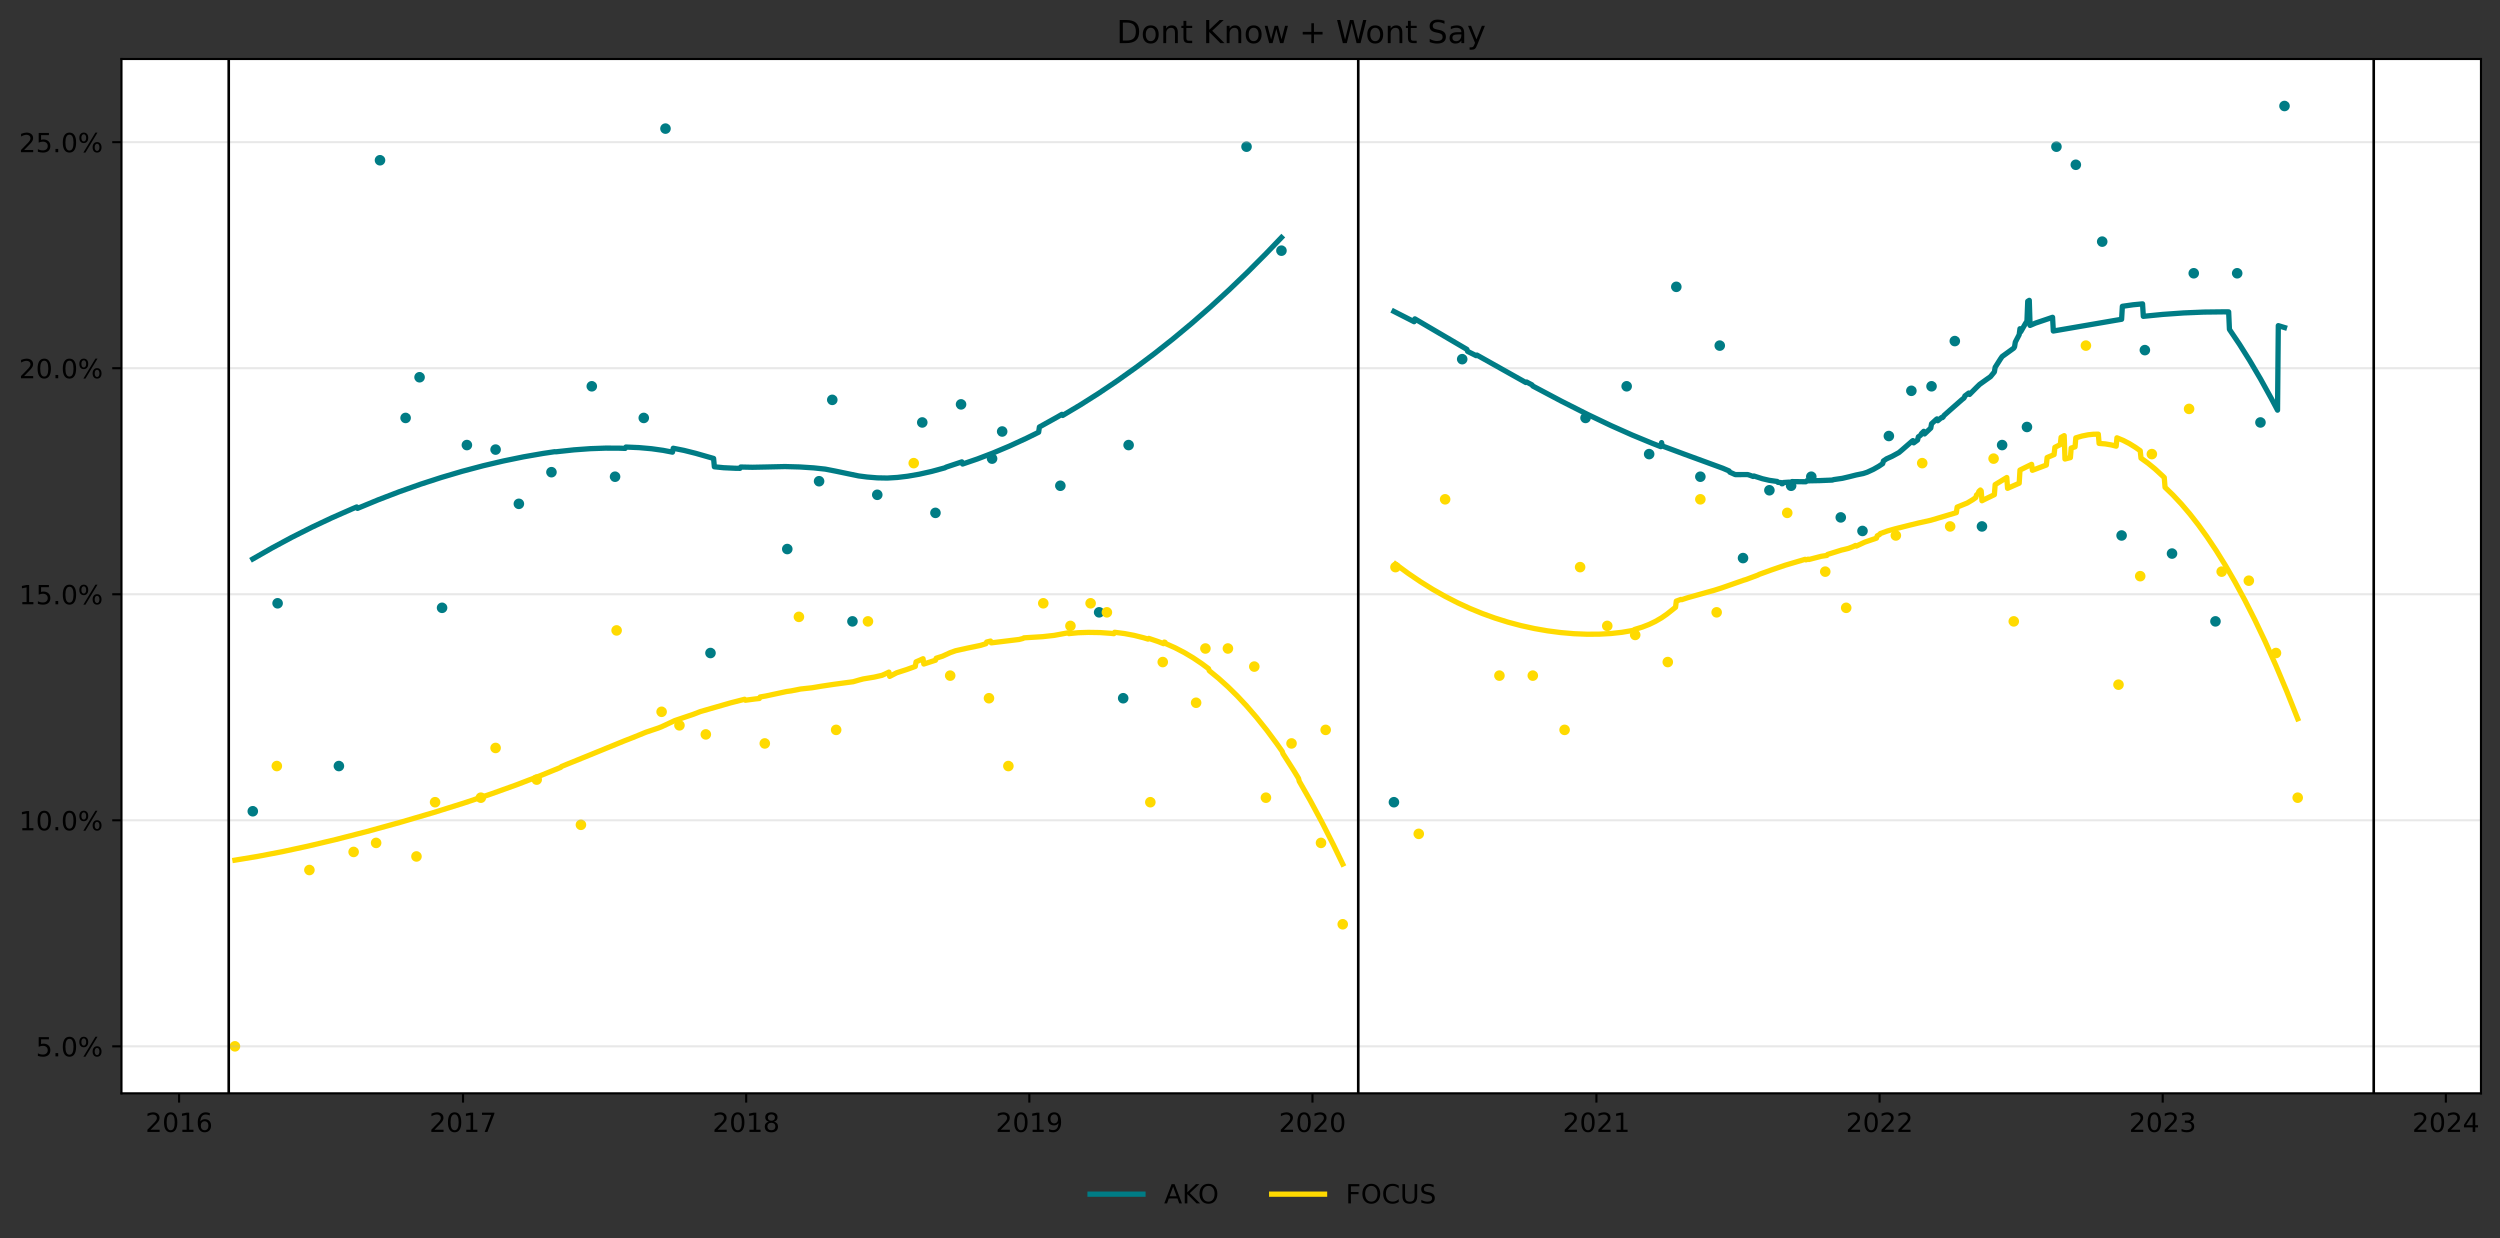<?xml version="1.0" encoding="utf-8" standalone="no"?>
<!DOCTYPE svg PUBLIC "-//W3C//DTD SVG 1.1//EN"
  "http://www.w3.org/Graphics/SVG/1.1/DTD/svg11.dtd">
<!-- Created with matplotlib (https://matplotlib.org/) -->
<svg height="468.629pt" version="1.1" viewBox="0 0 945.967 468.629" width="945.967pt" xmlns="http://www.w3.org/2000/svg" xmlns:xlink="http://www.w3.org/1999/xlink">
 <rect x="0" y="0" width="945.967" height="468.629" fill="#333333" stroke="none"/>
 <defs>
  <style type="text/css">*{stroke-linecap:butt;stroke-linejoin:round;}</style>
 </defs>
 <g id="figure_1">
  <g id="patch_1">
   <path d="M 0 468.629 
L 945.967 468.629 
L 945.967 0 
L 0 0 
z
" style="fill:none;"/>
  </g>
  <g id="axes_1">
   <g id="patch_2">
    <path d="M 45.967 413.71 
L 938.767 413.71 
L 938.767 22.318 
L 45.967 22.318 
z
" style="fill:#ffffff;"/>
   </g>
   <g id="PathCollection_1">
    <defs>
     <path d="M 0 1.5 
C 0.398 1.5 0.779 1.342 1.061 1.061 
C 1.342 0.779 1.5 0.398 1.5 0 
C 1.5 -0.398 1.342 -0.779 1.061 -1.061 
C 0.779 -1.342 0.398 -1.5 0 -1.5 
C -0.398 -1.5 -0.779 -1.342 -1.061 -1.061 
C -1.342 -0.779 -1.5 -0.398 -1.5 0 
C -1.5 0.398 -1.342 0.779 -1.061 1.061 
C -0.779 1.342 -0.398 1.5 0 1.5 
z
" id="mf87da023b0" style="stroke:#007c85;"/>
    </defs>
    <g clip-path="url(#pe1dcbcc5a3)">
     <use style="fill:#007c85;stroke:#007c85;" x="95.649" xlink:href="#mf87da023b0" y="306.967"/>
     <use style="fill:#007c85;stroke:#007c85;" x="105.042" xlink:href="#mf87da023b0" y="228.278"/>
     <use style="fill:#007c85;stroke:#007c85;" x="128.232" xlink:href="#mf87da023b0" y="289.861"/>
     <use style="fill:#007c85;stroke:#007c85;" x="143.789" xlink:href="#mf87da023b0" y="60.636"/>
     <use style="fill:#007c85;stroke:#007c85;" x="153.476" xlink:href="#mf87da023b0" y="158.142"/>
     <use style="fill:#007c85;stroke:#007c85;" x="158.76" xlink:href="#mf87da023b0" y="142.746"/>
     <use style="fill:#007c85;stroke:#007c85;" x="167.272" xlink:href="#mf87da023b0" y="229.989"/>
     <use style="fill:#007c85;stroke:#007c85;" x="176.666" xlink:href="#mf87da023b0" y="168.406"/>
     <use style="fill:#007c85;stroke:#007c85;" x="187.527" xlink:href="#mf87da023b0" y="170.117"/>
     <use style="fill:#007c85;stroke:#007c85;" x="196.333" xlink:href="#mf87da023b0" y="190.644"/>
     <use style="fill:#007c85;stroke:#007c85;" x="208.661" xlink:href="#mf87da023b0" y="178.67"/>
     <use style="fill:#007c85;stroke:#007c85;" x="223.925" xlink:href="#mf87da023b0" y="146.168"/>
     <use style="fill:#007c85;stroke:#007c85;" x="232.732" xlink:href="#mf87da023b0" y="180.38"/>
     <use style="fill:#007c85;stroke:#007c85;" x="243.593" xlink:href="#mf87da023b0" y="158.142"/>
     <use style="fill:#007c85;stroke:#007c85;" x="251.812" xlink:href="#mf87da023b0" y="48.662"/>
     <use style="fill:#007c85;stroke:#007c85;" x="268.837" xlink:href="#mf87da023b0" y="247.095"/>
     <use style="fill:#007c85;stroke:#007c85;" x="297.897" xlink:href="#mf87da023b0" y="207.75"/>
     <use style="fill:#007c85;stroke:#007c85;" x="309.932" xlink:href="#mf87da023b0" y="182.091"/>
     <use style="fill:#007c85;stroke:#007c85;" x="314.923" xlink:href="#mf87da023b0" y="151.3"/>
     <use style="fill:#007c85;stroke:#007c85;" x="322.555" xlink:href="#mf87da023b0" y="235.12"/>
     <use style="fill:#007c85;stroke:#007c85;" x="331.948" xlink:href="#mf87da023b0" y="187.223"/>
     <use style="fill:#007c85;stroke:#007c85;" x="348.973" xlink:href="#mf87da023b0" y="159.853"/>
     <use style="fill:#007c85;stroke:#007c85;" x="353.963" xlink:href="#mf87da023b0" y="194.065"/>
     <use style="fill:#007c85;stroke:#007c85;" x="363.65" xlink:href="#mf87da023b0" y="153.01"/>
     <use style="fill:#007c85;stroke:#007c85;" x="375.392" xlink:href="#mf87da023b0" y="173.538"/>
     <use style="fill:#007c85;stroke:#007c85;" x="379.208" xlink:href="#mf87da023b0" y="163.274"/>
     <use style="fill:#007c85;stroke:#007c85;" x="401.223" xlink:href="#mf87da023b0" y="183.802"/>
     <use style="fill:#007c85;stroke:#007c85;" x="415.9" xlink:href="#mf87da023b0" y="231.699"/>
     <use style="fill:#007c85;stroke:#007c85;" x="425" xlink:href="#mf87da023b0" y="264.201"/>
     <use style="fill:#007c85;stroke:#007c85;" x="427.055" xlink:href="#mf87da023b0" y="168.406"/>
     <use style="fill:#007c85;stroke:#007c85;" x="471.673" xlink:href="#mf87da023b0" y="55.504"/>
     <use style="fill:#007c85;stroke:#007c85;" x="484.882" xlink:href="#mf87da023b0" y="94.849"/>
    </g>
   </g>
   <g id="PathCollection_2">
    <g clip-path="url(#pe1dcbcc5a3)">
     <use style="fill:#007c85;stroke:#007c85;" x="527.445" xlink:href="#mf87da023b0" y="303.546"/>
     <use style="fill:#007c85;stroke:#007c85;" x="553.277" xlink:href="#mf87da023b0" y="135.904"/>
     <use style="fill:#007c85;stroke:#007c85;" x="599.949" xlink:href="#mf87da023b0" y="158.142"/>
     <use style="fill:#007c85;stroke:#007c85;" x="615.507" xlink:href="#mf87da023b0" y="146.168"/>
     <use style="fill:#007c85;stroke:#007c85;" x="624.02" xlink:href="#mf87da023b0" y="171.827"/>
     <use style="fill:#007c85;stroke:#007c85;" x="634.293" xlink:href="#mf87da023b0" y="108.534"/>
     <use style="fill:#007c85;stroke:#007c85;" x="643.393" xlink:href="#mf87da023b0" y="180.38"/>
     <use style="fill:#007c85;stroke:#007c85;" x="650.732" xlink:href="#mf87da023b0" y="130.772"/>
     <use style="fill:#007c85;stroke:#007c85;" x="659.538" xlink:href="#mf87da023b0" y="211.172"/>
     <use style="fill:#007c85;stroke:#007c85;" x="669.518" xlink:href="#mf87da023b0" y="185.512"/>
     <use style="fill:#007c85;stroke:#007c85;" x="677.737" xlink:href="#mf87da023b0" y="183.802"/>
     <use style="fill:#007c85;stroke:#007c85;" x="685.369" xlink:href="#mf87da023b0" y="180.38"/>
     <use style="fill:#007c85;stroke:#007c85;" x="696.524" xlink:href="#mf87da023b0" y="195.776"/>
     <use style="fill:#007c85;stroke:#007c85;" x="704.743" xlink:href="#mf87da023b0" y="200.908"/>
     <use style="fill:#007c85;stroke:#007c85;" x="714.723" xlink:href="#mf87da023b0" y="164.985"/>
     <use style="fill:#007c85;stroke:#007c85;" x="723.236" xlink:href="#mf87da023b0" y="147.878"/>
     <use style="fill:#007c85;stroke:#007c85;" x="730.868" xlink:href="#mf87da023b0" y="146.168"/>
     <use style="fill:#007c85;stroke:#007c85;" x="739.674" xlink:href="#mf87da023b0" y="129.061"/>
     <use style="fill:#007c85;stroke:#007c85;" x="749.948" xlink:href="#mf87da023b0" y="199.197"/>
     <use style="fill:#007c85;stroke:#007c85;" x="757.58" xlink:href="#mf87da023b0" y="168.406"/>
     <use style="fill:#007c85;stroke:#007c85;" x="766.973" xlink:href="#mf87da023b0" y="161.563"/>
     <use style="fill:#007c85;stroke:#007c85;" x="778.128" xlink:href="#mf87da023b0" y="55.504"/>
     <use style="fill:#007c85;stroke:#007c85;" x="785.466" xlink:href="#mf87da023b0" y="62.347"/>
     <use style="fill:#007c85;stroke:#007c85;" x="795.447" xlink:href="#mf87da023b0" y="91.428"/>
     <use style="fill:#007c85;stroke:#007c85;" x="802.785" xlink:href="#mf87da023b0" y="202.618"/>
     <use style="fill:#007c85;stroke:#007c85;" x="811.591" xlink:href="#mf87da023b0" y="132.483"/>
     <use style="fill:#007c85;stroke:#007c85;" x="821.865" xlink:href="#mf87da023b0" y="209.461"/>
     <use style="fill:#007c85;stroke:#007c85;" x="830.084" xlink:href="#mf87da023b0" y="103.402"/>
     <use style="fill:#007c85;stroke:#007c85;" x="838.303" xlink:href="#mf87da023b0" y="235.12"/>
     <use style="fill:#007c85;stroke:#007c85;" x="846.522" xlink:href="#mf87da023b0" y="103.402"/>
     <use style="fill:#007c85;stroke:#007c85;" x="855.329" xlink:href="#mf87da023b0" y="159.853"/>
     <use style="fill:#007c85;stroke:#007c85;" x="864.428" xlink:href="#mf87da023b0" y="40.109"/>
    </g>
   </g>
   <g id="PathCollection_3">
    <defs>
     <path d="M 0 1.5 
C 0.398 1.5 0.779 1.342 1.061 1.061 
C 1.342 0.779 1.5 0.398 1.5 0 
C 1.5 -0.398 1.342 -0.779 1.061 -1.061 
C 0.779 -1.342 0.398 -1.5 0 -1.5 
C -0.398 -1.5 -0.779 -1.342 -1.061 -1.061 
C -1.342 -0.779 -1.5 -0.398 -1.5 0 
C -1.5 0.398 -1.342 0.779 -1.061 1.061 
C -0.779 1.342 -0.398 1.5 0 1.5 
z
" id="me1336ce5fd" style="stroke:#ffda00;"/>
    </defs>
    <g clip-path="url(#pe1dcbcc5a3)">
     <use style="fill:#ffda00;stroke:#ffda00;" x="88.897" xlink:href="#me1336ce5fd" y="395.92"/>
     <use style="fill:#ffda00;stroke:#ffda00;" x="104.748" xlink:href="#me1336ce5fd" y="289.861"/>
     <use style="fill:#ffda00;stroke:#ffda00;" x="117.077" xlink:href="#me1336ce5fd" y="329.205"/>
     <use style="fill:#ffda00;stroke:#ffda00;" x="133.809" xlink:href="#me1336ce5fd" y="322.363"/>
     <use style="fill:#ffda00;stroke:#ffda00;" x="142.321" xlink:href="#me1336ce5fd" y="318.941"/>
     <use style="fill:#ffda00;stroke:#ffda00;" x="157.586" xlink:href="#me1336ce5fd" y="324.073"/>
     <use style="fill:#ffda00;stroke:#ffda00;" x="164.63" xlink:href="#me1336ce5fd" y="303.546"/>
     <use style="fill:#ffda00;stroke:#ffda00;" x="181.949" xlink:href="#me1336ce5fd" y="301.835"/>
     <use style="fill:#ffda00;stroke:#ffda00;" x="187.527" xlink:href="#me1336ce5fd" y="283.018"/>
     <use style="fill:#ffda00;stroke:#ffda00;" x="203.084" xlink:href="#me1336ce5fd" y="294.992"/>
     <use style="fill:#ffda00;stroke:#ffda00;" x="219.816" xlink:href="#me1336ce5fd" y="312.099"/>
     <use style="fill:#ffda00;stroke:#ffda00;" x="233.319" xlink:href="#me1336ce5fd" y="238.542"/>
     <use style="fill:#ffda00;stroke:#ffda00;" x="250.344" xlink:href="#me1336ce5fd" y="269.333"/>
     <use style="fill:#ffda00;stroke:#ffda00;" x="257.095" xlink:href="#me1336ce5fd" y="274.465"/>
     <use style="fill:#ffda00;stroke:#ffda00;" x="267.076" xlink:href="#me1336ce5fd" y="277.886"/>
     <use style="fill:#ffda00;stroke:#ffda00;" x="289.385" xlink:href="#me1336ce5fd" y="281.307"/>
     <use style="fill:#ffda00;stroke:#ffda00;" x="302.3" xlink:href="#me1336ce5fd" y="233.41"/>
     <use style="fill:#ffda00;stroke:#ffda00;" x="316.39" xlink:href="#me1336ce5fd" y="276.176"/>
     <use style="fill:#ffda00;stroke:#ffda00;" x="328.425" xlink:href="#me1336ce5fd" y="235.12"/>
     <use style="fill:#ffda00;stroke:#ffda00;" x="345.744" xlink:href="#me1336ce5fd" y="175.248"/>
     <use style="fill:#ffda00;stroke:#ffda00;" x="359.541" xlink:href="#me1336ce5fd" y="255.648"/>
     <use style="fill:#ffda00;stroke:#ffda00;" x="374.218" xlink:href="#me1336ce5fd" y="264.201"/>
     <use style="fill:#ffda00;stroke:#ffda00;" x="381.556" xlink:href="#me1336ce5fd" y="289.861"/>
     <use style="fill:#ffda00;stroke:#ffda00;" x="394.765" xlink:href="#me1336ce5fd" y="228.278"/>
     <use style="fill:#ffda00;stroke:#ffda00;" x="405.039" xlink:href="#me1336ce5fd" y="236.831"/>
     <use style="fill:#ffda00;stroke:#ffda00;" x="412.671" xlink:href="#me1336ce5fd" y="228.278"/>
     <use style="fill:#ffda00;stroke:#ffda00;" x="418.836" xlink:href="#me1336ce5fd" y="231.699"/>
     <use style="fill:#ffda00;stroke:#ffda00;" x="435.274" xlink:href="#me1336ce5fd" y="303.546"/>
     <use style="fill:#ffda00;stroke:#ffda00;" x="439.97" xlink:href="#me1336ce5fd" y="250.516"/>
     <use style="fill:#ffda00;stroke:#ffda00;" x="452.593" xlink:href="#me1336ce5fd" y="265.912"/>
     <use style="fill:#ffda00;stroke:#ffda00;" x="456.115" xlink:href="#me1336ce5fd" y="245.384"/>
     <use style="fill:#ffda00;stroke:#ffda00;" x="464.628" xlink:href="#me1336ce5fd" y="245.384"/>
     <use style="fill:#ffda00;stroke:#ffda00;" x="474.608" xlink:href="#me1336ce5fd" y="252.227"/>
     <use style="fill:#ffda00;stroke:#ffda00;" x="479.011" xlink:href="#me1336ce5fd" y="301.835"/>
     <use style="fill:#ffda00;stroke:#ffda00;" x="488.698" xlink:href="#me1336ce5fd" y="281.307"/>
     <use style="fill:#ffda00;stroke:#ffda00;" x="499.852" xlink:href="#me1336ce5fd" y="318.941"/>
     <use style="fill:#ffda00;stroke:#ffda00;" x="501.614" xlink:href="#me1336ce5fd" y="276.176"/>
     <use style="fill:#ffda00;stroke:#ffda00;" x="508.072" xlink:href="#me1336ce5fd" y="349.733"/>
    </g>
   </g>
   <g id="PathCollection_4">
    <g clip-path="url(#pe1dcbcc5a3)">
     <use style="fill:#ffda00;stroke:#ffda00;" x="528.032" xlink:href="#me1336ce5fd" y="214.593"/>
     <use style="fill:#ffda00;stroke:#ffda00;" x="536.838" xlink:href="#me1336ce5fd" y="315.52"/>
     <use style="fill:#ffda00;stroke:#ffda00;" x="546.819" xlink:href="#me1336ce5fd" y="188.933"/>
     <use style="fill:#ffda00;stroke:#ffda00;" x="567.366" xlink:href="#me1336ce5fd" y="255.648"/>
     <use style="fill:#ffda00;stroke:#ffda00;" x="579.989" xlink:href="#me1336ce5fd" y="255.648"/>
     <use style="fill:#ffda00;stroke:#ffda00;" x="592.024" xlink:href="#me1336ce5fd" y="276.176"/>
     <use style="fill:#ffda00;stroke:#ffda00;" x="597.895" xlink:href="#me1336ce5fd" y="214.593"/>
     <use style="fill:#ffda00;stroke:#ffda00;" x="608.168" xlink:href="#me1336ce5fd" y="236.831"/>
     <use style="fill:#ffda00;stroke:#ffda00;" x="618.736" xlink:href="#me1336ce5fd" y="240.252"/>
     <use style="fill:#ffda00;stroke:#ffda00;" x="631.065" xlink:href="#me1336ce5fd" y="250.516"/>
     <use style="fill:#ffda00;stroke:#ffda00;" x="643.393" xlink:href="#me1336ce5fd" y="188.933"/>
     <use style="fill:#ffda00;stroke:#ffda00;" x="649.558" xlink:href="#me1336ce5fd" y="231.699"/>
     <use style="fill:#ffda00;stroke:#ffda00;" x="676.27" xlink:href="#me1336ce5fd" y="194.065"/>
     <use style="fill:#ffda00;stroke:#ffda00;" x="690.653" xlink:href="#me1336ce5fd" y="216.303"/>
     <use style="fill:#ffda00;stroke:#ffda00;" x="698.579" xlink:href="#me1336ce5fd" y="229.989"/>
     <use style="fill:#ffda00;stroke:#ffda00;" x="717.365" xlink:href="#me1336ce5fd" y="202.618"/>
     <use style="fill:#ffda00;stroke:#ffda00;" x="727.345" xlink:href="#me1336ce5fd" y="175.248"/>
     <use style="fill:#ffda00;stroke:#ffda00;" x="737.913" xlink:href="#me1336ce5fd" y="199.197"/>
     <use style="fill:#ffda00;stroke:#ffda00;" x="754.351" xlink:href="#me1336ce5fd" y="173.538"/>
     <use style="fill:#ffda00;stroke:#ffda00;" x="761.983" xlink:href="#me1336ce5fd" y="235.12"/>
     <use style="fill:#ffda00;stroke:#ffda00;" x="789.282" xlink:href="#me1336ce5fd" y="130.772"/>
     <use style="fill:#ffda00;stroke:#ffda00;" x="801.611" xlink:href="#me1336ce5fd" y="259.069"/>
     <use style="fill:#ffda00;stroke:#ffda00;" x="809.83" xlink:href="#me1336ce5fd" y="218.014"/>
     <use style="fill:#ffda00;stroke:#ffda00;" x="814.233" xlink:href="#me1336ce5fd" y="171.827"/>
     <use style="fill:#ffda00;stroke:#ffda00;" x="828.323" xlink:href="#me1336ce5fd" y="154.721"/>
     <use style="fill:#ffda00;stroke:#ffda00;" x="840.652" xlink:href="#me1336ce5fd" y="216.303"/>
     <use style="fill:#ffda00;stroke:#ffda00;" x="850.926" xlink:href="#me1336ce5fd" y="219.725"/>
     <use style="fill:#ffda00;stroke:#ffda00;" x="861.199" xlink:href="#me1336ce5fd" y="247.095"/>
     <use style="fill:#ffda00;stroke:#ffda00;" x="869.419" xlink:href="#me1336ce5fd" y="301.835"/>
    </g>
   </g>
   <g id="matplotlib.axis_1">
    <g id="xtick_1">
     <g id="line2d_1">
      <defs>
       <path d="M 0 0 
L 0 3.5 
" id="mb8897c2d17" style="stroke:#000000;stroke-width:0.8;"/>
      </defs>
      <g>
       <use style="stroke:#000000;stroke-width:0.8;" x="67.762" xlink:href="#mb8897c2d17" y="413.71"/>
      </g>
     </g>
     <g id="text_1">
      <!-- 2016 -->
      <g transform="translate(55.037 428.309)scale(0.1 -0.1)">
       <defs>
        <path d="M 19.188 8.297 
L 53.609 8.297 
L 53.609 0 
L 7.328 0 
L 7.328 8.297 
Q 12.938 14.109 22.625 23.891 
Q 32.328 33.688 34.812 36.531 
Q 39.547 41.844 41.422 45.531 
Q 43.312 49.219 43.312 52.781 
Q 43.312 58.594 39.234 62.25 
Q 35.156 65.922 28.609 65.922 
Q 23.969 65.922 18.812 64.312 
Q 13.672 62.703 7.812 59.422 
L 7.812 69.391 
Q 13.766 71.781 18.938 73 
Q 24.125 74.219 28.422 74.219 
Q 39.75 74.219 46.484 68.547 
Q 53.219 62.891 53.219 53.422 
Q 53.219 48.922 51.531 44.891 
Q 49.859 40.875 45.406 35.406 
Q 44.188 33.984 37.641 27.219 
Q 31.109 20.453 19.188 8.297 
z
" id="DejaVuSans-50"/>
        <path d="M 31.781 66.406 
Q 24.172 66.406 20.328 58.906 
Q 16.5 51.422 16.5 36.375 
Q 16.5 21.391 20.328 13.891 
Q 24.172 6.391 31.781 6.391 
Q 39.453 6.391 43.281 13.891 
Q 47.125 21.391 47.125 36.375 
Q 47.125 51.422 43.281 58.906 
Q 39.453 66.406 31.781 66.406 
z
M 31.781 74.219 
Q 44.047 74.219 50.516 64.516 
Q 56.984 54.828 56.984 36.375 
Q 56.984 17.969 50.516 8.266 
Q 44.047 -1.422 31.781 -1.422 
Q 19.531 -1.422 13.062 8.266 
Q 6.594 17.969 6.594 36.375 
Q 6.594 54.828 13.062 64.516 
Q 19.531 74.219 31.781 74.219 
z
" id="DejaVuSans-48"/>
        <path d="M 12.406 8.297 
L 28.516 8.297 
L 28.516 63.922 
L 10.984 60.406 
L 10.984 69.391 
L 28.422 72.906 
L 38.281 72.906 
L 38.281 8.297 
L 54.391 8.297 
L 54.391 0 
L 12.406 0 
z
" id="DejaVuSans-49"/>
        <path d="M 33.016 40.375 
Q 26.375 40.375 22.484 35.828 
Q 18.609 31.297 18.609 23.391 
Q 18.609 15.531 22.484 10.953 
Q 26.375 6.391 33.016 6.391 
Q 39.656 6.391 43.531 10.953 
Q 47.406 15.531 47.406 23.391 
Q 47.406 31.297 43.531 35.828 
Q 39.656 40.375 33.016 40.375 
z
M 52.594 71.297 
L 52.594 62.312 
Q 48.875 64.062 45.094 64.984 
Q 41.312 65.922 37.594 65.922 
Q 27.828 65.922 22.672 59.328 
Q 17.531 52.734 16.797 39.406 
Q 19.672 43.656 24.016 45.922 
Q 28.375 48.188 33.594 48.188 
Q 44.578 48.188 50.953 41.516 
Q 57.328 34.859 57.328 23.391 
Q 57.328 12.156 50.688 5.359 
Q 44.047 -1.422 33.016 -1.422 
Q 20.359 -1.422 13.672 8.266 
Q 6.984 17.969 6.984 36.375 
Q 6.984 53.656 15.188 63.938 
Q 23.391 74.219 37.203 74.219 
Q 40.922 74.219 44.703 73.484 
Q 48.484 72.75 52.594 71.297 
z
" id="DejaVuSans-54"/>
       </defs>
       <use xlink:href="#DejaVuSans-50"/>
       <use x="63.623" xlink:href="#DejaVuSans-48"/>
       <use x="127.246" xlink:href="#DejaVuSans-49"/>
       <use x="190.869" xlink:href="#DejaVuSans-54"/>
      </g>
     </g>
    </g>
    <g id="xtick_2">
     <g id="line2d_2">
      <g>
       <use style="stroke:#000000;stroke-width:0.8;" x="175.198" xlink:href="#mb8897c2d17" y="413.71"/>
      </g>
     </g>
     <g id="text_2">
      <!-- 2017 -->
      <g transform="translate(162.473 428.309)scale(0.1 -0.1)">
       <defs>
        <path d="M 8.203 72.906 
L 55.078 72.906 
L 55.078 68.703 
L 28.609 0 
L 18.312 0 
L 43.219 64.594 
L 8.203 64.594 
z
" id="DejaVuSans-55"/>
       </defs>
       <use xlink:href="#DejaVuSans-50"/>
       <use x="63.623" xlink:href="#DejaVuSans-48"/>
       <use x="127.246" xlink:href="#DejaVuSans-49"/>
       <use x="190.869" xlink:href="#DejaVuSans-55"/>
      </g>
     </g>
    </g>
    <g id="xtick_3">
     <g id="line2d_3">
      <g>
       <use style="stroke:#000000;stroke-width:0.8;" x="282.34" xlink:href="#mb8897c2d17" y="413.71"/>
      </g>
     </g>
     <g id="text_3">
      <!-- 2018 -->
      <g transform="translate(269.615 428.309)scale(0.1 -0.1)">
       <defs>
        <path d="M 31.781 34.625 
Q 24.75 34.625 20.719 30.859 
Q 16.703 27.094 16.703 20.516 
Q 16.703 13.922 20.719 10.156 
Q 24.75 6.391 31.781 6.391 
Q 38.812 6.391 42.859 10.172 
Q 46.922 13.969 46.922 20.516 
Q 46.922 27.094 42.891 30.859 
Q 38.875 34.625 31.781 34.625 
z
M 21.922 38.812 
Q 15.578 40.375 12.031 44.719 
Q 8.5 49.078 8.5 55.328 
Q 8.5 64.062 14.719 69.141 
Q 20.953 74.219 31.781 74.219 
Q 42.672 74.219 48.875 69.141 
Q 55.078 64.062 55.078 55.328 
Q 55.078 49.078 51.531 44.719 
Q 48 40.375 41.703 38.812 
Q 48.828 37.156 52.797 32.312 
Q 56.781 27.484 56.781 20.516 
Q 56.781 9.906 50.312 4.234 
Q 43.844 -1.422 31.781 -1.422 
Q 19.734 -1.422 13.25 4.234 
Q 6.781 9.906 6.781 20.516 
Q 6.781 27.484 10.781 32.312 
Q 14.797 37.156 21.922 38.812 
z
M 18.312 54.391 
Q 18.312 48.734 21.844 45.562 
Q 25.391 42.391 31.781 42.391 
Q 38.141 42.391 41.719 45.562 
Q 45.312 48.734 45.312 54.391 
Q 45.312 60.062 41.719 63.234 
Q 38.141 66.406 31.781 66.406 
Q 25.391 66.406 21.844 63.234 
Q 18.312 60.062 18.312 54.391 
z
" id="DejaVuSans-56"/>
       </defs>
       <use xlink:href="#DejaVuSans-50"/>
       <use x="63.623" xlink:href="#DejaVuSans-48"/>
       <use x="127.246" xlink:href="#DejaVuSans-49"/>
       <use x="190.869" xlink:href="#DejaVuSans-56"/>
      </g>
     </g>
    </g>
    <g id="xtick_4">
     <g id="line2d_4">
      <g>
       <use style="stroke:#000000;stroke-width:0.8;" x="389.482" xlink:href="#mb8897c2d17" y="413.71"/>
      </g>
     </g>
     <g id="text_4">
      <!-- 2019 -->
      <g transform="translate(376.757 428.309)scale(0.1 -0.1)">
       <defs>
        <path d="M 10.984 1.516 
L 10.984 10.5 
Q 14.703 8.734 18.5 7.812 
Q 22.312 6.891 25.984 6.891 
Q 35.75 6.891 40.891 13.453 
Q 46.047 20.016 46.781 33.406 
Q 43.953 29.203 39.594 26.953 
Q 35.25 24.703 29.984 24.703 
Q 19.047 24.703 12.672 31.312 
Q 6.297 37.938 6.297 49.422 
Q 6.297 60.641 12.938 67.422 
Q 19.578 74.219 30.609 74.219 
Q 43.266 74.219 49.922 64.516 
Q 56.594 54.828 56.594 36.375 
Q 56.594 19.141 48.406 8.859 
Q 40.234 -1.422 26.422 -1.422 
Q 22.703 -1.422 18.891 -0.688 
Q 15.094 0.047 10.984 1.516 
z
M 30.609 32.422 
Q 37.25 32.422 41.125 36.953 
Q 45.016 41.5 45.016 49.422 
Q 45.016 57.281 41.125 61.844 
Q 37.25 66.406 30.609 66.406 
Q 23.969 66.406 20.094 61.844 
Q 16.219 57.281 16.219 49.422 
Q 16.219 41.5 20.094 36.953 
Q 23.969 32.422 30.609 32.422 
z
" id="DejaVuSans-57"/>
       </defs>
       <use xlink:href="#DejaVuSans-50"/>
       <use x="63.623" xlink:href="#DejaVuSans-48"/>
       <use x="127.246" xlink:href="#DejaVuSans-49"/>
       <use x="190.869" xlink:href="#DejaVuSans-57"/>
      </g>
     </g>
    </g>
    <g id="xtick_5">
     <g id="line2d_5">
      <g>
       <use style="stroke:#000000;stroke-width:0.8;" x="496.624" xlink:href="#mb8897c2d17" y="413.71"/>
      </g>
     </g>
     <g id="text_5">
      <!-- 2020 -->
      <g transform="translate(483.899 428.309)scale(0.1 -0.1)">
       <use xlink:href="#DejaVuSans-50"/>
       <use x="63.623" xlink:href="#DejaVuSans-48"/>
       <use x="127.246" xlink:href="#DejaVuSans-50"/>
       <use x="190.869" xlink:href="#DejaVuSans-48"/>
      </g>
     </g>
    </g>
    <g id="xtick_6">
     <g id="line2d_6">
      <g>
       <use style="stroke:#000000;stroke-width:0.8;" x="604.059" xlink:href="#mb8897c2d17" y="413.71"/>
      </g>
     </g>
     <g id="text_6">
      <!-- 2021 -->
      <g transform="translate(591.334 428.309)scale(0.1 -0.1)">
       <use xlink:href="#DejaVuSans-50"/>
       <use x="63.623" xlink:href="#DejaVuSans-48"/>
       <use x="127.246" xlink:href="#DejaVuSans-50"/>
       <use x="190.869" xlink:href="#DejaVuSans-49"/>
      </g>
     </g>
    </g>
    <g id="xtick_7">
     <g id="line2d_7">
      <g>
       <use style="stroke:#000000;stroke-width:0.8;" x="711.201" xlink:href="#mb8897c2d17" y="413.71"/>
      </g>
     </g>
     <g id="text_7">
      <!-- 2022 -->
      <g transform="translate(698.476 428.309)scale(0.1 -0.1)">
       <use xlink:href="#DejaVuSans-50"/>
       <use x="63.623" xlink:href="#DejaVuSans-48"/>
       <use x="127.246" xlink:href="#DejaVuSans-50"/>
       <use x="190.869" xlink:href="#DejaVuSans-50"/>
      </g>
     </g>
    </g>
    <g id="xtick_8">
     <g id="line2d_8">
      <g>
       <use style="stroke:#000000;stroke-width:0.8;" x="818.343" xlink:href="#mb8897c2d17" y="413.71"/>
      </g>
     </g>
     <g id="text_8">
      <!-- 2023 -->
      <g transform="translate(805.618 428.309)scale(0.1 -0.1)">
       <defs>
        <path d="M 40.578 39.312 
Q 47.656 37.797 51.625 33 
Q 55.609 28.219 55.609 21.188 
Q 55.609 10.406 48.188 4.484 
Q 40.766 -1.422 27.094 -1.422 
Q 22.516 -1.422 17.656 -0.516 
Q 12.797 0.391 7.625 2.203 
L 7.625 11.719 
Q 11.719 9.328 16.594 8.109 
Q 21.484 6.891 26.812 6.891 
Q 36.078 6.891 40.938 10.547 
Q 45.797 14.203 45.797 21.188 
Q 45.797 27.641 41.281 31.266 
Q 36.766 34.906 28.719 34.906 
L 20.219 34.906 
L 20.219 43.016 
L 29.109 43.016 
Q 36.375 43.016 40.234 45.922 
Q 44.094 48.828 44.094 54.297 
Q 44.094 59.906 40.109 62.906 
Q 36.141 65.922 28.719 65.922 
Q 24.656 65.922 20.016 65.031 
Q 15.375 64.156 9.812 62.312 
L 9.812 71.094 
Q 15.438 72.656 20.344 73.438 
Q 25.25 74.219 29.594 74.219 
Q 40.828 74.219 47.359 69.109 
Q 53.906 64.016 53.906 55.328 
Q 53.906 49.266 50.438 45.094 
Q 46.969 40.922 40.578 39.312 
z
" id="DejaVuSans-51"/>
       </defs>
       <use xlink:href="#DejaVuSans-50"/>
       <use x="63.623" xlink:href="#DejaVuSans-48"/>
       <use x="127.246" xlink:href="#DejaVuSans-50"/>
       <use x="190.869" xlink:href="#DejaVuSans-51"/>
      </g>
     </g>
    </g>
    <g id="xtick_9">
     <g id="line2d_9">
      <g>
       <use style="stroke:#000000;stroke-width:0.8;" x="925.485" xlink:href="#mb8897c2d17" y="413.71"/>
      </g>
     </g>
     <g id="text_9">
      <!-- 2024 -->
      <g transform="translate(912.76 428.309)scale(0.1 -0.1)">
       <defs>
        <path d="M 37.797 64.312 
L 12.891 25.391 
L 37.797 25.391 
z
M 35.203 72.906 
L 47.609 72.906 
L 47.609 25.391 
L 58.016 25.391 
L 58.016 17.188 
L 47.609 17.188 
L 47.609 0 
L 37.797 0 
L 37.797 17.188 
L 4.891 17.188 
L 4.891 26.703 
z
" id="DejaVuSans-52"/>
       </defs>
       <use xlink:href="#DejaVuSans-50"/>
       <use x="63.623" xlink:href="#DejaVuSans-48"/>
       <use x="127.246" xlink:href="#DejaVuSans-50"/>
       <use x="190.869" xlink:href="#DejaVuSans-52"/>
      </g>
     </g>
    </g>
   </g>
   <g id="matplotlib.axis_2">
    <g id="ytick_1">
     <g id="line2d_10">
      <path clip-path="url(#pe1dcbcc5a3)" d="M 45.967 395.92 
L 938.767 395.92 
" style="fill:none;stroke:#b0b0b0;stroke-linecap:square;stroke-opacity:0.3;stroke-width:0.8;"/>
     </g>
     <g id="line2d_11">
      <defs>
       <path d="M 0 0 
L -3.5 0 
" id="mcc58790d46" style="stroke:#000000;stroke-width:0.8;"/>
      </defs>
      <g>
       <use style="stroke:#000000;stroke-width:0.8;" x="45.967" xlink:href="#mcc58790d46" y="395.92"/>
      </g>
     </g>
     <g id="text_10">
      <!-- 5.0% -->
      <g transform="translate(13.562 399.719)scale(0.1 -0.1)">
       <defs>
        <path d="M 10.797 72.906 
L 49.516 72.906 
L 49.516 64.594 
L 19.828 64.594 
L 19.828 46.734 
Q 21.969 47.469 24.109 47.828 
Q 26.266 48.188 28.422 48.188 
Q 40.625 48.188 47.75 41.5 
Q 54.891 34.812 54.891 23.391 
Q 54.891 11.625 47.562 5.094 
Q 40.234 -1.422 26.906 -1.422 
Q 22.312 -1.422 17.547 -0.641 
Q 12.797 0.141 7.719 1.703 
L 7.719 11.625 
Q 12.109 9.234 16.797 8.062 
Q 21.484 6.891 26.703 6.891 
Q 35.156 6.891 40.078 11.328 
Q 45.016 15.766 45.016 23.391 
Q 45.016 31 40.078 35.438 
Q 35.156 39.891 26.703 39.891 
Q 22.75 39.891 18.812 39.016 
Q 14.891 38.141 10.797 36.281 
z
" id="DejaVuSans-53"/>
        <path d="M 10.688 12.406 
L 21 12.406 
L 21 0 
L 10.688 0 
z
" id="DejaVuSans-46"/>
        <path d="M 72.703 32.078 
Q 68.453 32.078 66.031 28.469 
Q 63.625 24.859 63.625 18.406 
Q 63.625 12.062 66.031 8.422 
Q 68.453 4.781 72.703 4.781 
Q 76.859 4.781 79.266 8.422 
Q 81.688 12.062 81.688 18.406 
Q 81.688 24.812 79.266 28.438 
Q 76.859 32.078 72.703 32.078 
z
M 72.703 38.281 
Q 80.422 38.281 84.953 32.906 
Q 89.5 27.547 89.5 18.406 
Q 89.5 9.281 84.938 3.922 
Q 80.375 -1.422 72.703 -1.422 
Q 64.891 -1.422 60.344 3.922 
Q 55.812 9.281 55.812 18.406 
Q 55.812 27.594 60.375 32.938 
Q 64.938 38.281 72.703 38.281 
z
M 22.312 68.016 
Q 18.109 68.016 15.688 64.375 
Q 13.281 60.75 13.281 54.391 
Q 13.281 47.953 15.672 44.328 
Q 18.062 40.719 22.312 40.719 
Q 26.562 40.719 28.969 44.328 
Q 31.391 47.953 31.391 54.391 
Q 31.391 60.688 28.953 64.344 
Q 26.516 68.016 22.312 68.016 
z
M 66.406 74.219 
L 74.219 74.219 
L 28.609 -1.422 
L 20.797 -1.422 
z
M 22.312 74.219 
Q 30.031 74.219 34.609 68.875 
Q 39.203 63.531 39.203 54.391 
Q 39.203 45.172 34.641 39.844 
Q 30.078 34.516 22.312 34.516 
Q 14.547 34.516 10.031 39.859 
Q 5.516 45.219 5.516 54.391 
Q 5.516 63.484 10.047 68.844 
Q 14.594 74.219 22.312 74.219 
z
" id="DejaVuSans-37"/>
       </defs>
       <use xlink:href="#DejaVuSans-53"/>
       <use x="63.623" xlink:href="#DejaVuSans-46"/>
       <use x="95.41" xlink:href="#DejaVuSans-48"/>
       <use x="159.033" xlink:href="#DejaVuSans-37"/>
      </g>
     </g>
    </g>
    <g id="ytick_2">
     <g id="line2d_12">
      <path clip-path="url(#pe1dcbcc5a3)" d="M 45.967 310.388 
L 938.767 310.388 
" style="fill:none;stroke:#b0b0b0;stroke-linecap:square;stroke-opacity:0.3;stroke-width:0.8;"/>
     </g>
     <g id="line2d_13">
      <g>
       <use style="stroke:#000000;stroke-width:0.8;" x="45.967" xlink:href="#mcc58790d46" y="310.388"/>
      </g>
     </g>
     <g id="text_11">
      <!-- 10.0% -->
      <g transform="translate(7.2 314.187)scale(0.1 -0.1)">
       <use xlink:href="#DejaVuSans-49"/>
       <use x="63.623" xlink:href="#DejaVuSans-48"/>
       <use x="127.246" xlink:href="#DejaVuSans-46"/>
       <use x="159.033" xlink:href="#DejaVuSans-48"/>
       <use x="222.656" xlink:href="#DejaVuSans-37"/>
      </g>
     </g>
    </g>
    <g id="ytick_3">
     <g id="line2d_14">
      <path clip-path="url(#pe1dcbcc5a3)" d="M 45.967 224.857 
L 938.767 224.857 
" style="fill:none;stroke:#b0b0b0;stroke-linecap:square;stroke-opacity:0.3;stroke-width:0.8;"/>
     </g>
     <g id="line2d_15">
      <g>
       <use style="stroke:#000000;stroke-width:0.8;" x="45.967" xlink:href="#mcc58790d46" y="224.857"/>
      </g>
     </g>
     <g id="text_12">
      <!-- 15.0% -->
      <g transform="translate(7.2 228.656)scale(0.1 -0.1)">
       <use xlink:href="#DejaVuSans-49"/>
       <use x="63.623" xlink:href="#DejaVuSans-53"/>
       <use x="127.246" xlink:href="#DejaVuSans-46"/>
       <use x="159.033" xlink:href="#DejaVuSans-48"/>
       <use x="222.656" xlink:href="#DejaVuSans-37"/>
      </g>
     </g>
    </g>
    <g id="ytick_4">
     <g id="line2d_16">
      <path clip-path="url(#pe1dcbcc5a3)" d="M 45.967 139.325 
L 938.767 139.325 
" style="fill:none;stroke:#b0b0b0;stroke-linecap:square;stroke-opacity:0.3;stroke-width:0.8;"/>
     </g>
     <g id="line2d_17">
      <g>
       <use style="stroke:#000000;stroke-width:0.8;" x="45.967" xlink:href="#mcc58790d46" y="139.325"/>
      </g>
     </g>
     <g id="text_13">
      <!-- 20.0% -->
      <g transform="translate(7.2 143.124)scale(0.1 -0.1)">
       <use xlink:href="#DejaVuSans-50"/>
       <use x="63.623" xlink:href="#DejaVuSans-48"/>
       <use x="127.246" xlink:href="#DejaVuSans-46"/>
       <use x="159.033" xlink:href="#DejaVuSans-48"/>
       <use x="222.656" xlink:href="#DejaVuSans-37"/>
      </g>
     </g>
    </g>
    <g id="ytick_5">
     <g id="line2d_18">
      <path clip-path="url(#pe1dcbcc5a3)" d="M 45.967 53.794 
L 938.767 53.794 
" style="fill:none;stroke:#b0b0b0;stroke-linecap:square;stroke-opacity:0.3;stroke-width:0.8;"/>
     </g>
     <g id="line2d_19">
      <g>
       <use style="stroke:#000000;stroke-width:0.8;" x="45.967" xlink:href="#mcc58790d46" y="53.794"/>
      </g>
     </g>
     <g id="text_14">
      <!-- 25.0% -->
      <g transform="translate(7.2 57.593)scale(0.1 -0.1)">
       <use xlink:href="#DejaVuSans-50"/>
       <use x="63.623" xlink:href="#DejaVuSans-53"/>
       <use x="127.246" xlink:href="#DejaVuSans-46"/>
       <use x="159.033" xlink:href="#DejaVuSans-48"/>
       <use x="222.656" xlink:href="#DejaVuSans-37"/>
      </g>
     </g>
    </g>
   </g>
   <g id="line2d_20">
    <path clip-path="url(#pe1dcbcc5a3)" d="M 86.549 413.71 
L 86.549 22.318 
" style="fill:none;stroke:#000000;stroke-linecap:square;"/>
   </g>
   <g id="line2d_21">
    <path clip-path="url(#pe1dcbcc5a3)" d="M 513.942 413.71 
L 513.942 22.318 
" style="fill:none;stroke:#000000;stroke-linecap:square;"/>
   </g>
   <g id="line2d_22">
    <path clip-path="url(#pe1dcbcc5a3)" d="M 898.185 413.71 
L 898.185 22.318 
" style="fill:none;stroke:#000000;stroke-linecap:square;"/>
   </g>
   <g id="line2d_23">
    <path clip-path="url(#pe1dcbcc5a3)" d="M 95.649 211.504 
L 102.987 207.311 
L 110.326 203.367 
L 117.958 199.521 
L 125.59 195.924 
L 133.222 192.566 
L 134.983 191.824 
L 135.277 192.361 
L 143.202 189.084 
L 151.128 186.048 
L 159.053 183.244 
L 166.979 180.671 
L 174.904 178.331 
L 182.83 176.229 
L 190.462 174.43 
L 198.094 172.861 
L 205.432 171.582 
L 209.836 170.928 
L 210.423 170.947 
L 217.174 170.219 
L 223.338 169.771 
L 229.209 169.562 
L 234.493 169.59 
L 236.548 169.666 
L 236.841 169.156 
L 241.831 169.372 
L 246.528 169.791 
L 250.931 170.41 
L 254.454 171.088 
L 254.747 169.615 
L 258.857 170.434 
L 263.26 171.535 
L 270.011 173.468 
L 270.305 176.625 
L 273.827 176.978 
L 278.23 177.184 
L 279.991 177.215 
L 280.285 176.716 
L 284.688 176.813 
L 289.972 176.704 
L 297.017 176.54 
L 302.594 176.692 
L 307.878 177.036 
L 312.281 177.511 
L 316.097 178.255 
L 324.903 180.086 
L 328.132 180.503 
L 331.948 180.812 
L 335.764 180.887 
L 339.58 180.656 
L 343.396 180.202 
L 347.799 179.441 
L 352.496 178.387 
L 357.486 177.033 
L 358.073 176.728 
L 363.65 174.868 
L 363.944 174.763 
L 364.237 175.58 
L 369.815 173.672 
L 375.685 171.431 
L 381.85 168.837 
L 388.307 165.868 
L 393.004 163.554 
L 393.298 161.562 
L 400.049 157.808 
L 401.81 156.787 
L 402.104 157.197 
L 408.855 153.169 
L 415.607 148.889 
L 422.652 144.153 
L 429.697 139.141 
L 436.741 133.852 
L 443.786 128.28 
L 450.831 122.421 
L 457.876 116.268 
L 464.921 109.818 
L 471.966 103.062 
L 479.011 95.996 
L 484.882 89.869 
L 484.882 89.869 
" style="fill:none;stroke:#007c85;stroke-linecap:square;stroke-width:2;"/>
   </g>
   <g id="line2d_24">
    <path clip-path="url(#pe1dcbcc5a3)" d="M 527.445 117.836 
L 535.077 121.728 
L 535.371 120.659 
L 555.038 132.186 
L 555.331 132.958 
L 558.56 134.574 
L 558.854 134.354 
L 577.347 144.733 
L 577.64 144.543 
L 579.695 145.631 
L 579.989 146.064 
L 590.85 151.819 
L 600.83 156.86 
L 609.636 161.058 
L 617.562 164.592 
L 625.194 167.748 
L 628.423 169.009 
L 628.716 167.48 
L 629.01 168.757 
L 637.229 171.813 
L 651.906 177.186 
L 654.254 178.19 
L 654.548 178.669 
L 656.602 179.584 
L 661.299 179.571 
L 662.18 179.849 
L 663.354 180.286 
L 663.647 180.11 
L 666.876 181.147 
L 669.518 181.758 
L 672.16 182.138 
L 672.454 182.168 
L 672.747 182.519 
L 673.921 182.608 
L 674.215 183.055 
L 674.508 183.037 
L 674.802 182.579 
L 676.857 182.443 
L 677.737 182.446 
L 678.031 182.228 
L 683.021 182.291 
L 683.315 182.288 
L 683.608 181.951 
L 688.598 181.852 
L 693.295 181.657 
L 693.882 181.468 
L 697.111 180.996 
L 699.753 180.377 
L 702.395 179.711 
L 705.036 179.173 
L 706.504 178.688 
L 708.852 177.602 
L 710.907 176.431 
L 712.375 175.45 
L 712.668 174.416 
L 713.843 173.611 
L 715.897 172.686 
L 718.539 171.238 
L 719.713 170.245 
L 723.529 166.92 
L 723.823 166.721 
L 724.117 167.57 
L 725.584 166.498 
L 725.878 165.299 
L 726.758 164.672 
L 727.052 164.065 
L 727.933 163.209 
L 728.226 164.197 
L 730.574 161.975 
L 730.868 160.348 
L 732.629 158.728 
L 732.923 158.506 
L 733.216 159.195 
L 734.684 157.971 
L 734.977 158.024 
L 735.271 157.766 
L 735.565 157.233 
L 737.913 155.137 
L 742.316 151.265 
L 743.197 150.563 
L 743.49 149.817 
L 744.958 148.715 
L 745.251 149.248 
L 747.893 146.589 
L 749.067 145.447 
L 751.709 143.556 
L 753.177 142.522 
L 754.645 140.732 
L 754.938 138.991 
L 756.993 135.76 
L 757.58 134.911 
L 761.983 131.725 
L 762.277 131.229 
L 762.57 129.438 
L 764.038 126.624 
L 764.331 124.387 
L 764.625 125.516 
L 766.386 122.44 
L 766.973 121.531 
L 767.267 114.017 
L 767.854 113.648 
L 768.147 123.135 
L 770.202 122.253 
L 775.192 120.566 
L 776.66 120.064 
L 776.954 125.253 
L 800.73 121.157 
L 802.785 120.81 
L 803.079 115.897 
L 807.188 115.316 
L 810.711 114.978 
L 811.004 119.696 
L 818.343 118.969 
L 826.268 118.409 
L 833.9 118.089 
L 841.239 117.999 
L 843.294 118.011 
L 843.587 124.635 
L 847.403 130.301 
L 851.219 136.37 
L 855.329 143.348 
L 859.438 150.772 
L 861.786 155.196 
L 862.08 123.221 
L 864.428 123.937 
L 864.428 123.937 
" style="fill:none;stroke:#007c85;stroke-linecap:square;stroke-width:2;"/>
   </g>
   <g id="line2d_25">
    <path clip-path="url(#pe1dcbcc5a3)" d="M 88.897 325.475 
L 97.704 324.009 
L 106.803 322.265 
L 116.49 320.174 
L 127.057 317.664 
L 138.799 314.643 
L 151.421 311.165 
L 164.043 307.46 
L 175.491 303.878 
L 185.765 300.438 
L 195.452 296.962 
L 204.552 293.467 
L 212.184 290.357 
L 212.477 290.016 
L 222.751 285.848 
L 236.254 280.334 
L 239.483 279.074 
L 244.473 277.038 
L 249.17 275.458 
L 250.344 274.991 
L 255.334 272.659 
L 262.379 270.273 
L 265.021 269.244 
L 276.469 265.945 
L 281.753 264.596 
L 282.046 264.959 
L 285.862 264.46 
L 287.33 264.303 
L 287.623 263.722 
L 289.678 263.373 
L 297.604 261.669 
L 299.365 261.423 
L 302.888 260.721 
L 307.291 260.238 
L 310.813 259.644 
L 315.51 258.942 
L 322.848 257.953 
L 325.197 257.277 
L 326.664 256.893 
L 330.774 256.212 
L 333.709 255.542 
L 334.883 255.035 
L 336.351 254.321 
L 336.645 255.937 
L 339.286 254.572 
L 343.102 253.34 
L 346.331 252.166 
L 346.625 250.434 
L 348.093 249.797 
L 349.267 249.257 
L 349.56 251.255 
L 353.67 249.916 
L 353.963 249.83 
L 354.257 249.06 
L 356.605 248.307 
L 359.541 246.96 
L 361.595 246.226 
L 365.998 245.249 
L 370.989 244.211 
L 373.043 243.575 
L 373.337 242.939 
L 374.805 242.568 
L 375.098 243.248 
L 385.666 241.959 
L 387.133 241.575 
L 387.427 241.357 
L 388.601 241.275 
L 394.472 240.911 
L 398.875 240.425 
L 403.865 239.498 
L 404.159 239.455 
L 404.452 239.75 
L 407.975 239.413 
L 411.791 239.283 
L 416.194 239.355 
L 420.303 239.643 
L 421.477 239.768 
L 421.771 239.247 
L 425.587 239.743 
L 429.109 240.411 
L 432.632 241.296 
L 434.393 241.824 
L 434.687 241.559 
L 438.209 242.75 
L 440.264 243.555 
L 440.557 242.953 
L 440.851 243.064 
L 441.145 243.551 
L 444.667 245.123 
L 448.19 246.957 
L 451.418 248.88 
L 454.647 251.046 
L 457.289 253.006 
L 457.583 253.798 
L 461.105 256.685 
L 464.628 259.856 
L 468.15 263.318 
L 471.673 267.077 
L 475.489 271.488 
L 479.305 276.26 
L 483.121 281.397 
L 485.175 284.317 
L 485.469 285.185 
L 489.579 291.624 
L 491.34 294.516 
L 491.633 295.639 
L 495.743 302.839 
L 500.146 311.017 
L 504.549 319.676 
L 508.072 326.951 
L 508.072 326.951 
" style="fill:none;stroke:#ffda00;stroke-linecap:square;stroke-width:2;"/>
   </g>
   <g id="line2d_26">
    <path clip-path="url(#pe1dcbcc5a3)" d="M 528.032 213.423 
L 532.729 216.878 
L 537.425 220.066 
L 542.122 222.989 
L 546.819 225.653 
L 551.515 228.063 
L 556.212 230.226 
L 560.909 232.151 
L 565.605 233.848 
L 570.595 235.411 
L 575.586 236.736 
L 580.576 237.831 
L 585.566 238.703 
L 590.556 239.354 
L 595.546 239.785 
L 600.536 239.986 
L 605.233 239.953 
L 609.636 239.705 
L 613.746 239.253 
L 617.268 238.652 
L 618.149 238.464 
L 618.442 238.196 
L 621.378 237.298 
L 624.02 236.27 
L 626.368 235.141 
L 628.716 233.776 
L 630.771 232.348 
L 634 229.777 
L 634.293 227.45 
L 636.055 226.804 
L 636.348 226.906 
L 638.697 226.136 
L 648.677 223.342 
L 651.319 222.508 
L 655.428 221.077 
L 659.831 219.53 
L 660.712 219.272 
L 665.115 217.624 
L 665.702 217.317 
L 670.105 215.725 
L 675.389 213.905 
L 683.021 211.644 
L 683.315 211.84 
L 684.195 211.583 
L 684.489 211.7 
L 689.185 210.486 
L 691.24 210.174 
L 691.534 209.793 
L 696.817 208.138 
L 697.698 207.937 
L 699.459 207.494 
L 701.22 206.82 
L 702.101 206.394 
L 702.395 206.635 
L 705.624 205.134 
L 710.027 203.628 
L 710.32 202.747 
L 711.201 202.269 
L 711.494 201.889 
L 714.136 200.93 
L 717.072 200.103 
L 722.649 198.704 
L 725.878 197.911 
L 730.574 196.867 
L 740.261 193.975 
L 740.555 191.88 
L 744.371 190.333 
L 746.426 189.101 
L 747.6 188.275 
L 747.893 187.285 
L 748.48 186.795 
L 748.774 185.959 
L 749.361 185.411 
L 749.654 185.758 
L 749.948 189.474 
L 750.829 189.015 
L 754.645 187.179 
L 754.938 183.372 
L 759.341 180.685 
L 759.635 184.778 
L 764.038 182.845 
L 764.331 177.869 
L 768.441 175.841 
L 768.735 175.706 
L 769.028 177.954 
L 774.312 175.965 
L 774.605 173.122 
L 777.247 172.003 
L 777.541 169.259 
L 779.595 168.22 
L 779.889 165.48 
L 781.063 164.841 
L 781.357 173.686 
L 783.411 173.158 
L 783.705 169.538 
L 785.173 169.079 
L 785.466 165.676 
L 787.815 164.988 
L 790.163 164.517 
L 792.218 164.307 
L 793.979 164.289 
L 794.272 167.784 
L 796.621 167.967 
L 798.969 168.37 
L 800.73 168.82 
L 801.024 165.66 
L 803.372 166.629 
L 805.72 167.846 
L 808.069 169.301 
L 809.83 170.543 
L 810.124 173.356 
L 812.765 175.256 
L 815.407 177.418 
L 818.343 180.121 
L 818.93 180.699 
L 819.223 184.399 
L 822.159 187.239 
L 825.388 190.691 
L 828.617 194.484 
L 831.845 198.617 
L 835.074 203.09 
L 838.597 208.358 
L 842.119 214.033 
L 845.642 220.116 
L 849.458 227.167 
L 853.274 234.7 
L 857.09 242.719 
L 861.199 251.9 
L 865.309 261.653 
L 869.419 271.981 
L 869.419 271.981 
" style="fill:none;stroke:#ffda00;stroke-linecap:square;stroke-width:2;"/>
   </g>
   <g id="patch_3">
    <path d="M 45.967 413.71 
L 45.967 22.318 
" style="fill:none;stroke:#000000;stroke-linecap:square;stroke-linejoin:miter;stroke-width:0.8;"/>
   </g>
   <g id="patch_4">
    <path d="M 938.767 413.71 
L 938.767 22.318 
" style="fill:none;stroke:#000000;stroke-linecap:square;stroke-linejoin:miter;stroke-width:0.8;"/>
   </g>
   <g id="patch_5">
    <path d="M 45.967 413.71 
L 938.767 413.71 
" style="fill:none;stroke:#000000;stroke-linecap:square;stroke-linejoin:miter;stroke-width:0.8;"/>
   </g>
   <g id="patch_6">
    <path d="M 45.967 22.318 
L 938.767 22.318 
" style="fill:none;stroke:#000000;stroke-linecap:square;stroke-linejoin:miter;stroke-width:0.8;"/>
   </g>
   <g id="text_15">
    <!-- Dont Know + Wont Say -->
    <g transform="translate(422.507 16.318)scale(0.12 -0.12)">
     <defs>
      <path d="M 19.672 64.797 
L 19.672 8.109 
L 31.594 8.109 
Q 46.688 8.109 53.688 14.938 
Q 60.688 21.781 60.688 36.531 
Q 60.688 51.172 53.688 57.984 
Q 46.688 64.797 31.594 64.797 
z
M 9.812 72.906 
L 30.078 72.906 
Q 51.266 72.906 61.172 64.094 
Q 71.094 55.281 71.094 36.531 
Q 71.094 17.672 61.125 8.828 
Q 51.172 0 30.078 0 
L 9.812 0 
z
" id="DejaVuSans-68"/>
      <path d="M 30.609 48.391 
Q 23.391 48.391 19.188 42.75 
Q 14.984 37.109 14.984 27.297 
Q 14.984 17.484 19.156 11.844 
Q 23.344 6.203 30.609 6.203 
Q 37.797 6.203 41.984 11.859 
Q 46.188 17.531 46.188 27.297 
Q 46.188 37.016 41.984 42.703 
Q 37.797 48.391 30.609 48.391 
z
M 30.609 56 
Q 42.328 56 49.016 48.375 
Q 55.719 40.766 55.719 27.297 
Q 55.719 13.875 49.016 6.219 
Q 42.328 -1.422 30.609 -1.422 
Q 18.844 -1.422 12.172 6.219 
Q 5.516 13.875 5.516 27.297 
Q 5.516 40.766 12.172 48.375 
Q 18.844 56 30.609 56 
z
" id="DejaVuSans-111"/>
      <path d="M 54.891 33.016 
L 54.891 0 
L 45.906 0 
L 45.906 32.719 
Q 45.906 40.484 42.875 44.328 
Q 39.844 48.188 33.797 48.188 
Q 26.516 48.188 22.312 43.547 
Q 18.109 38.922 18.109 30.906 
L 18.109 0 
L 9.078 0 
L 9.078 54.688 
L 18.109 54.688 
L 18.109 46.188 
Q 21.344 51.125 25.703 53.562 
Q 30.078 56 35.797 56 
Q 45.219 56 50.047 50.172 
Q 54.891 44.344 54.891 33.016 
z
" id="DejaVuSans-110"/>
      <path d="M 18.312 70.219 
L 18.312 54.688 
L 36.812 54.688 
L 36.812 47.703 
L 18.312 47.703 
L 18.312 18.016 
Q 18.312 11.328 20.141 9.422 
Q 21.969 7.516 27.594 7.516 
L 36.812 7.516 
L 36.812 0 
L 27.594 0 
Q 17.188 0 13.234 3.875 
Q 9.281 7.766 9.281 18.016 
L 9.281 47.703 
L 2.688 47.703 
L 2.688 54.688 
L 9.281 54.688 
L 9.281 70.219 
z
" id="DejaVuSans-116"/>
      <path id="DejaVuSans-32"/>
      <path d="M 9.812 72.906 
L 19.672 72.906 
L 19.672 42.094 
L 52.391 72.906 
L 65.094 72.906 
L 28.906 38.922 
L 67.672 0 
L 54.688 0 
L 19.672 35.109 
L 19.672 0 
L 9.812 0 
z
" id="DejaVuSans-75"/>
      <path d="M 4.203 54.688 
L 13.188 54.688 
L 24.422 12.016 
L 35.594 54.688 
L 46.188 54.688 
L 57.422 12.016 
L 68.609 54.688 
L 77.594 54.688 
L 63.281 0 
L 52.688 0 
L 40.922 44.828 
L 29.109 0 
L 18.5 0 
z
" id="DejaVuSans-119"/>
      <path d="M 46 62.703 
L 46 35.5 
L 73.188 35.5 
L 73.188 27.203 
L 46 27.203 
L 46 0 
L 37.797 0 
L 37.797 27.203 
L 10.594 27.203 
L 10.594 35.5 
L 37.797 35.5 
L 37.797 62.703 
z
" id="DejaVuSans-43"/>
      <path d="M 3.328 72.906 
L 13.281 72.906 
L 28.609 11.281 
L 43.891 72.906 
L 54.984 72.906 
L 70.312 11.281 
L 85.594 72.906 
L 95.609 72.906 
L 77.297 0 
L 64.891 0 
L 49.516 63.281 
L 33.984 0 
L 21.578 0 
z
" id="DejaVuSans-87"/>
      <path d="M 53.516 70.516 
L 53.516 60.891 
Q 47.906 63.578 42.922 64.891 
Q 37.938 66.219 33.297 66.219 
Q 25.25 66.219 20.875 63.094 
Q 16.5 59.969 16.5 54.203 
Q 16.5 49.359 19.406 46.891 
Q 22.312 44.438 30.422 42.922 
L 36.375 41.703 
Q 47.406 39.594 52.656 34.297 
Q 57.906 29 57.906 20.125 
Q 57.906 9.516 50.797 4.047 
Q 43.703 -1.422 29.984 -1.422 
Q 24.812 -1.422 18.969 -0.25 
Q 13.141 0.922 6.891 3.219 
L 6.891 13.375 
Q 12.891 10.016 18.656 8.297 
Q 24.422 6.594 29.984 6.594 
Q 38.422 6.594 43.016 9.906 
Q 47.609 13.234 47.609 19.391 
Q 47.609 24.75 44.312 27.781 
Q 41.016 30.812 33.5 32.328 
L 27.484 33.5 
Q 16.453 35.688 11.516 40.375 
Q 6.594 45.062 6.594 53.422 
Q 6.594 63.094 13.406 68.656 
Q 20.219 74.219 32.172 74.219 
Q 37.312 74.219 42.625 73.281 
Q 47.953 72.359 53.516 70.516 
z
" id="DejaVuSans-83"/>
      <path d="M 34.281 27.484 
Q 23.391 27.484 19.188 25 
Q 14.984 22.516 14.984 16.5 
Q 14.984 11.719 18.141 8.906 
Q 21.297 6.109 26.703 6.109 
Q 34.188 6.109 38.703 11.406 
Q 43.219 16.703 43.219 25.484 
L 43.219 27.484 
z
M 52.203 31.203 
L 52.203 0 
L 43.219 0 
L 43.219 8.297 
Q 40.141 3.328 35.547 0.953 
Q 30.953 -1.422 24.312 -1.422 
Q 15.922 -1.422 10.953 3.297 
Q 6 8.016 6 15.922 
Q 6 25.141 12.172 29.828 
Q 18.359 34.516 30.609 34.516 
L 43.219 34.516 
L 43.219 35.406 
Q 43.219 41.609 39.141 45 
Q 35.062 48.391 27.688 48.391 
Q 23 48.391 18.547 47.266 
Q 14.109 46.141 10.016 43.891 
L 10.016 52.203 
Q 14.938 54.109 19.578 55.047 
Q 24.219 56 28.609 56 
Q 40.484 56 46.344 49.844 
Q 52.203 43.703 52.203 31.203 
z
" id="DejaVuSans-97"/>
      <path d="M 32.172 -5.078 
Q 28.375 -14.844 24.75 -17.812 
Q 21.141 -20.797 15.094 -20.797 
L 7.906 -20.797 
L 7.906 -13.281 
L 13.188 -13.281 
Q 16.891 -13.281 18.938 -11.516 
Q 21 -9.766 23.484 -3.219 
L 25.094 0.875 
L 2.984 54.688 
L 12.5 54.688 
L 29.594 11.922 
L 46.688 54.688 
L 56.203 54.688 
z
" id="DejaVuSans-121"/>
     </defs>
     <use xlink:href="#DejaVuSans-68"/>
     <use x="77.002" xlink:href="#DejaVuSans-111"/>
     <use x="138.184" xlink:href="#DejaVuSans-110"/>
     <use x="201.562" xlink:href="#DejaVuSans-116"/>
     <use x="240.771" xlink:href="#DejaVuSans-32"/>
     <use x="272.559" xlink:href="#DejaVuSans-75"/>
     <use x="338.135" xlink:href="#DejaVuSans-110"/>
     <use x="401.514" xlink:href="#DejaVuSans-111"/>
     <use x="462.695" xlink:href="#DejaVuSans-119"/>
     <use x="544.482" xlink:href="#DejaVuSans-32"/>
     <use x="576.27" xlink:href="#DejaVuSans-43"/>
     <use x="660.059" xlink:href="#DejaVuSans-32"/>
     <use x="691.846" xlink:href="#DejaVuSans-87"/>
     <use x="784.848" xlink:href="#DejaVuSans-111"/>
     <use x="846.029" xlink:href="#DejaVuSans-110"/>
     <use x="909.408" xlink:href="#DejaVuSans-116"/>
     <use x="948.617" xlink:href="#DejaVuSans-32"/>
     <use x="980.404" xlink:href="#DejaVuSans-83"/>
     <use x="1043.881" xlink:href="#DejaVuSans-97"/>
     <use x="1105.16" xlink:href="#DejaVuSans-121"/>
    </g>
   </g>
  </g>
  <g id="legend_1">
   <g id="line2d_27">
    <path d="M 412.47 451.849 
L 432.47 451.849 
" style="fill:none;stroke:#007c85;stroke-linecap:square;stroke-width:2;"/>
   </g>
   <g id="line2d_28"/>
   <g id="text_16">
    <!-- AKO -->
    <g transform="translate(440.47 455.349)scale(0.1 -0.1)">
     <defs>
      <path d="M 34.188 63.188 
L 20.797 26.906 
L 47.609 26.906 
z
M 28.609 72.906 
L 39.797 72.906 
L 67.578 0 
L 57.328 0 
L 50.688 18.703 
L 17.828 18.703 
L 11.188 0 
L 0.781 0 
z
" id="DejaVuSans-65"/>
      <path d="M 39.406 66.219 
Q 28.656 66.219 22.328 58.203 
Q 16.016 50.203 16.016 36.375 
Q 16.016 22.609 22.328 14.594 
Q 28.656 6.594 39.406 6.594 
Q 50.141 6.594 56.422 14.594 
Q 62.703 22.609 62.703 36.375 
Q 62.703 50.203 56.422 58.203 
Q 50.141 66.219 39.406 66.219 
z
M 39.406 74.219 
Q 54.734 74.219 63.906 63.938 
Q 73.094 53.656 73.094 36.375 
Q 73.094 19.141 63.906 8.859 
Q 54.734 -1.422 39.406 -1.422 
Q 24.031 -1.422 14.812 8.828 
Q 5.609 19.094 5.609 36.375 
Q 5.609 53.656 14.812 63.938 
Q 24.031 74.219 39.406 74.219 
z
" id="DejaVuSans-79"/>
     </defs>
     <use xlink:href="#DejaVuSans-65"/>
     <use x="68.408" xlink:href="#DejaVuSans-75"/>
     <use x="128.484" xlink:href="#DejaVuSans-79"/>
    </g>
   </g>
   <g id="line2d_29">
    <path d="M 481.191 451.849 
L 501.191 451.849 
" style="fill:none;stroke:#ffda00;stroke-linecap:square;stroke-width:2;"/>
   </g>
   <g id="line2d_30"/>
   <g id="text_17">
    <!-- FOCUS -->
    <g transform="translate(509.191 455.349)scale(0.1 -0.1)">
     <defs>
      <path d="M 9.812 72.906 
L 51.703 72.906 
L 51.703 64.594 
L 19.672 64.594 
L 19.672 43.109 
L 48.578 43.109 
L 48.578 34.812 
L 19.672 34.812 
L 19.672 0 
L 9.812 0 
z
" id="DejaVuSans-70"/>
      <path d="M 64.406 67.281 
L 64.406 56.891 
Q 59.422 61.531 53.781 63.812 
Q 48.141 66.109 41.797 66.109 
Q 29.297 66.109 22.656 58.469 
Q 16.016 50.828 16.016 36.375 
Q 16.016 21.969 22.656 14.328 
Q 29.297 6.688 41.797 6.688 
Q 48.141 6.688 53.781 8.984 
Q 59.422 11.281 64.406 15.922 
L 64.406 5.609 
Q 59.234 2.094 53.438 0.328 
Q 47.656 -1.422 41.219 -1.422 
Q 24.656 -1.422 15.125 8.703 
Q 5.609 18.844 5.609 36.375 
Q 5.609 53.953 15.125 64.078 
Q 24.656 74.219 41.219 74.219 
Q 47.75 74.219 53.531 72.484 
Q 59.328 70.75 64.406 67.281 
z
" id="DejaVuSans-67"/>
      <path d="M 8.688 72.906 
L 18.609 72.906 
L 18.609 28.609 
Q 18.609 16.891 22.844 11.734 
Q 27.094 6.594 36.625 6.594 
Q 46.094 6.594 50.344 11.734 
Q 54.594 16.891 54.594 28.609 
L 54.594 72.906 
L 64.5 72.906 
L 64.5 27.391 
Q 64.5 13.141 57.438 5.859 
Q 50.391 -1.422 36.625 -1.422 
Q 22.797 -1.422 15.734 5.859 
Q 8.688 13.141 8.688 27.391 
z
" id="DejaVuSans-85"/>
     </defs>
     <use xlink:href="#DejaVuSans-70"/>
     <use x="57.52" xlink:href="#DejaVuSans-79"/>
     <use x="136.23" xlink:href="#DejaVuSans-67"/>
     <use x="206.055" xlink:href="#DejaVuSans-85"/>
     <use x="279.248" xlink:href="#DejaVuSans-83"/>
    </g>
   </g>
  </g>
 </g>
 <defs>
  <clipPath id="pe1dcbcc5a3">
   <rect height="391.392" width="892.8" x="45.967" y="22.318"/>
  </clipPath>
 </defs>
</svg>

